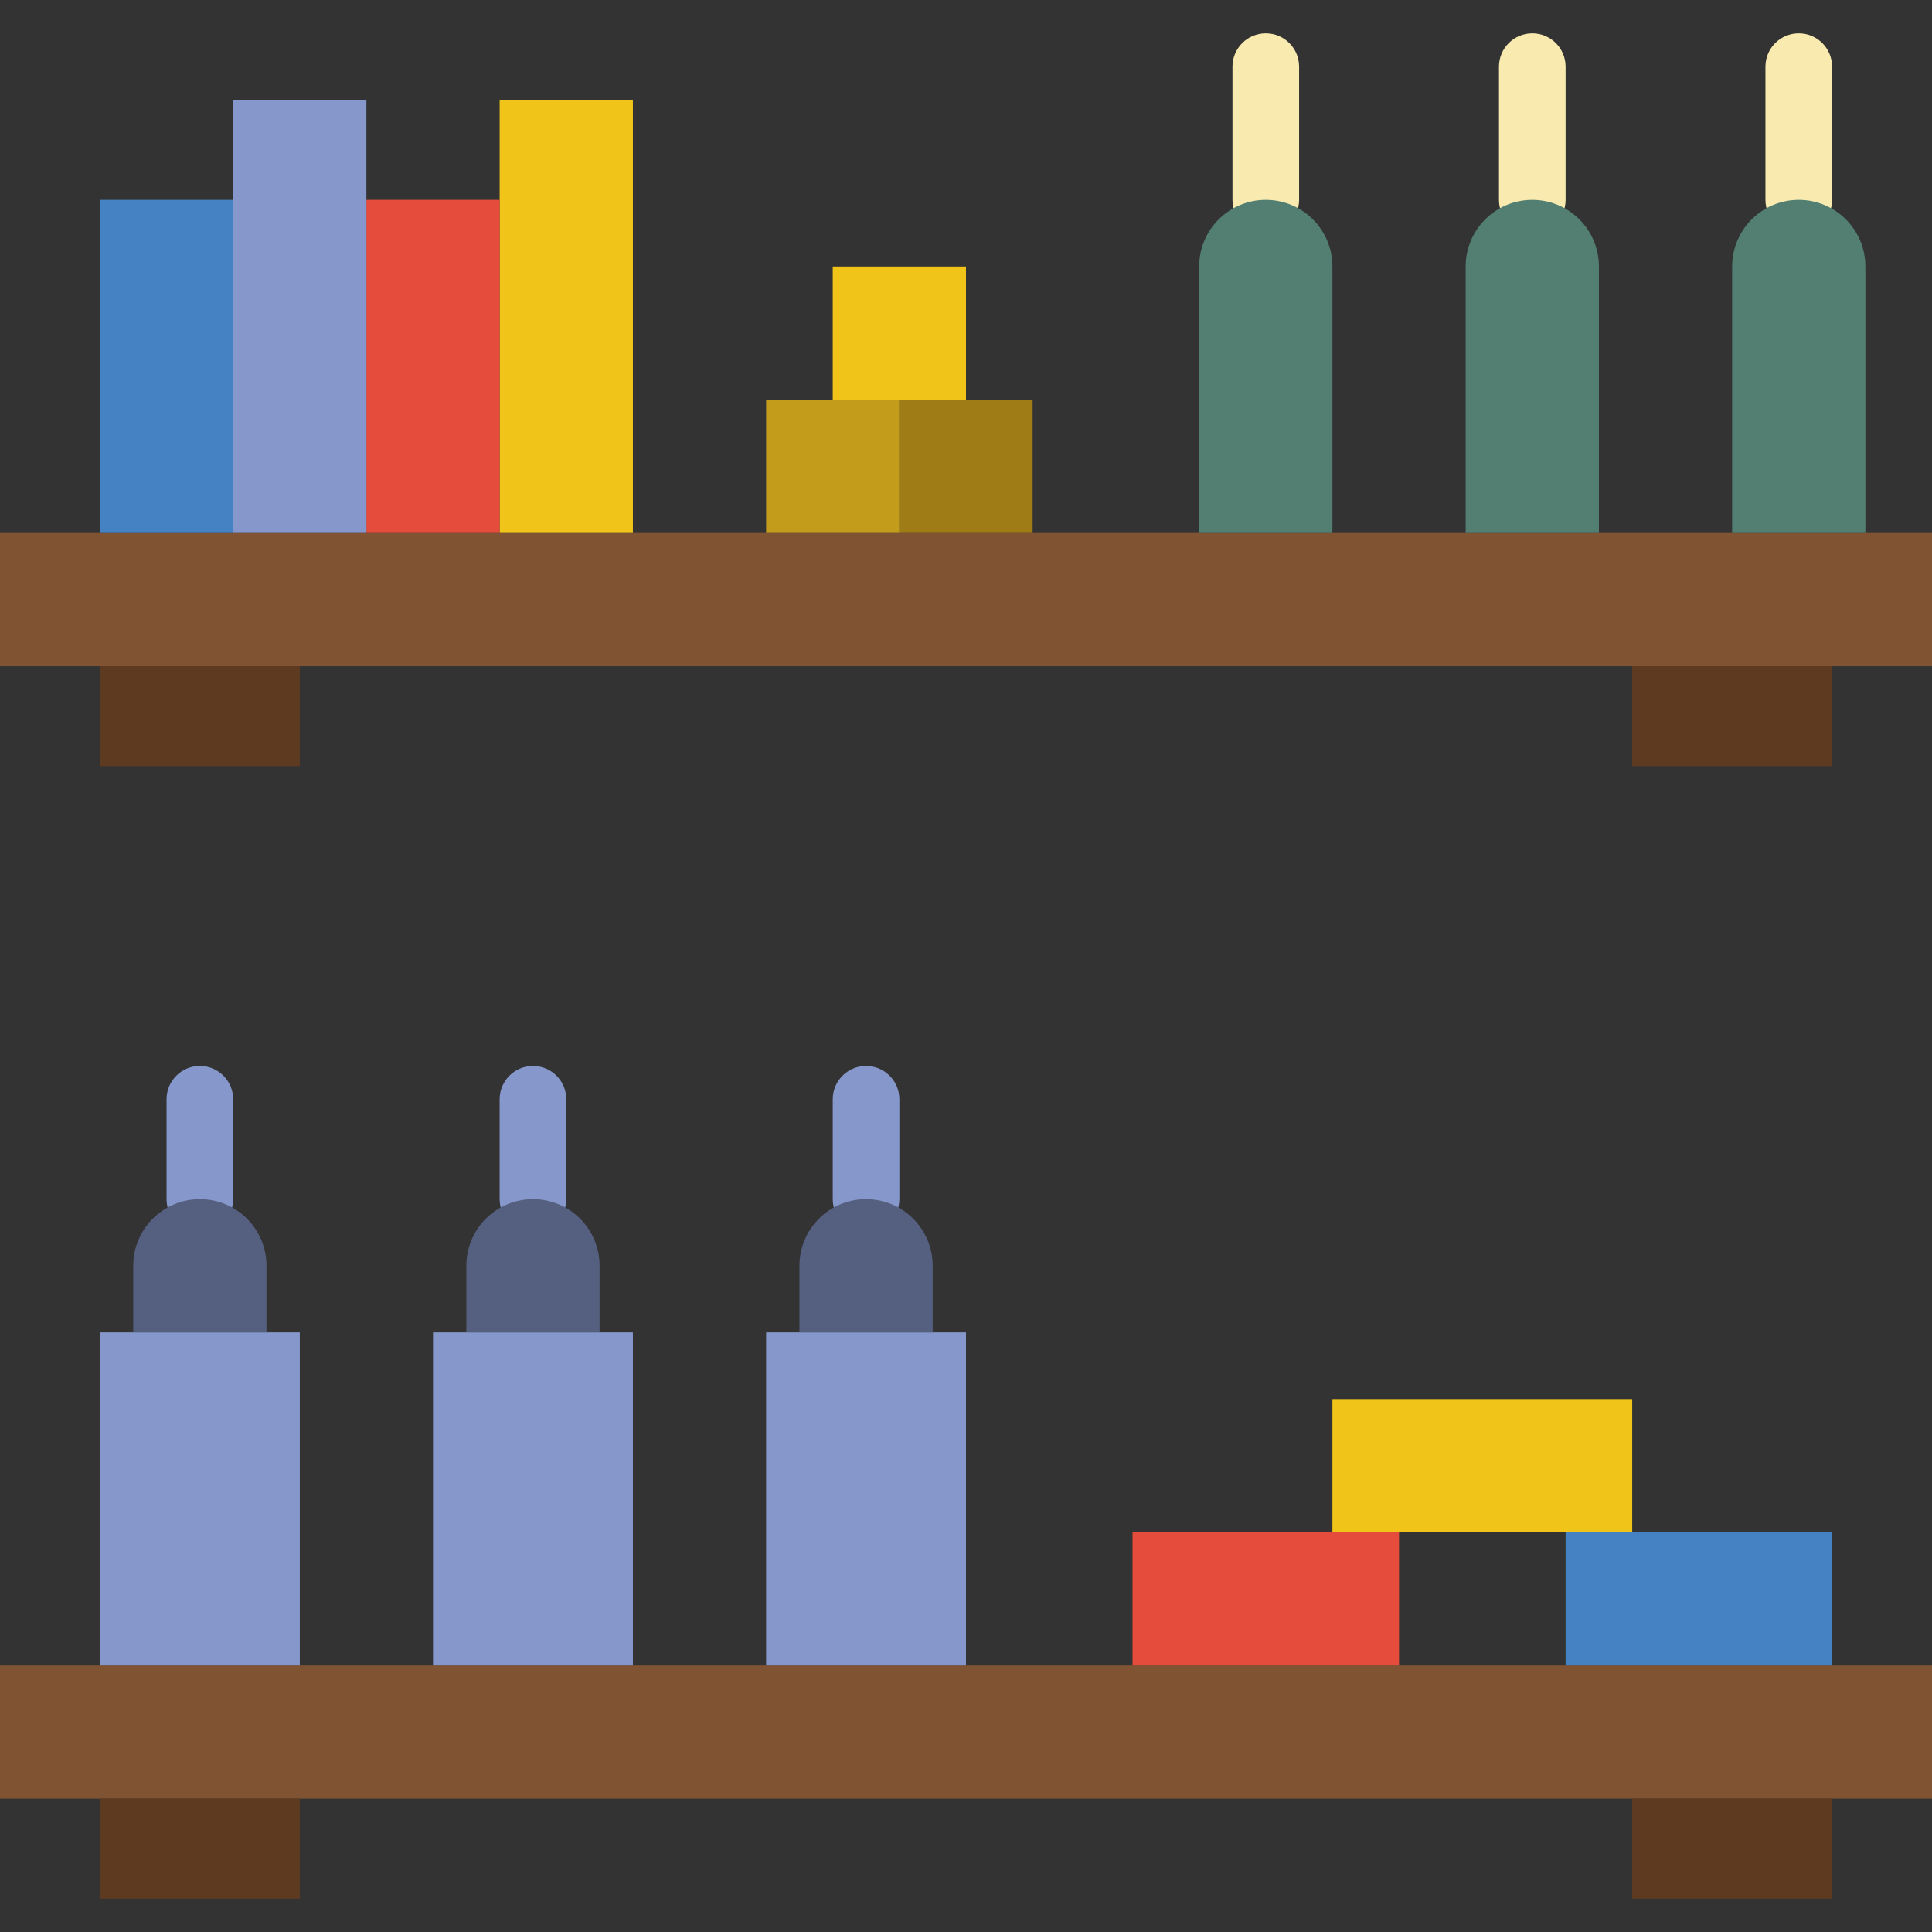 <?xml version="1.0" encoding="iso-8859-1"?>
<!-- Generator: Adobe Illustrator 19.0.0, SVG Export Plug-In . SVG Version: 6.00 Build 0)  -->
<svg version="1.1" id="Layer_1" xmlns="http://www.w3.org/2000/svg" xmlns:xlink="http://www.w3.org/1999/xlink" x="0px" y="0px"
	 viewBox="0 0 512 512" style="enable-background:new 0 0 512 512;" xml:space="preserve">
<rect x="0" y="0" width="512" height="512" fill="#333333" stroke="none"/>
<g>
	<g>
		<path style="fill:#8697CB;" d="M141.241,326.621c-4.882,0-8.828-3.955-8.828-8.828V291.31c0-4.873,3.946-8.828,8.828-8.828
			s8.828,3.955,8.828,8.828v26.483C150.069,322.666,146.123,326.621,141.241,326.621"/>
		<path style="fill:#8697CB;" d="M229.517,326.621c-4.882,0-8.828-3.955-8.828-8.828V291.31c0-4.873,3.946-8.828,8.828-8.828
			s8.828,3.955,8.828,8.828v26.483C238.345,322.666,234.399,326.621,229.517,326.621"/>
		<path style="fill:#8697CB;" d="M52.966,326.621c-4.882,0-8.828-3.955-8.828-8.828V291.31c0-4.873,3.946-8.828,8.828-8.828
			s8.828,3.955,8.828,8.828v26.483C61.793,322.666,57.847,326.621,52.966,326.621"/>
	</g>
	<g>
		<path style="fill:#F9EBB0;" d="M335.448,61.793c-4.882,0-8.828-3.955-8.828-8.828v-35.31c0-4.873,3.946-8.828,8.828-8.828
			c4.882,0,8.828,3.955,8.828,8.828v35.31C344.276,57.838,340.33,61.793,335.448,61.793"/>
		<path style="fill:#F9EBB0;" d="M406.069,61.793c-4.882,0-8.828-3.955-8.828-8.828v-35.31c0-4.873,3.946-8.828,8.828-8.828
			c4.882,0,8.828,3.955,8.828,8.828v35.31C414.897,57.838,410.951,61.793,406.069,61.793"/>
		<path style="fill:#F9EBB0;" d="M476.69,61.793c-4.882,0-8.828-3.955-8.828-8.828v-35.31c0-4.873,3.946-8.828,8.828-8.828
			c4.882,0,8.828,3.955,8.828,8.828v35.31C485.517,57.838,481.571,61.793,476.69,61.793"/>
	</g>
	<polygon style="fill:#805333;" points="0,476.69 512,476.69 512,441.379 0,441.379 	"/>
	<g>
		<polygon style="fill:#5E3A21;" points="26.483,503.172 79.448,503.172 79.448,476.69 26.483,476.69 		"/>
		<polygon style="fill:#5E3A21;" points="432.552,503.172 485.517,503.172 485.517,476.69 432.552,476.69 		"/>
	</g>
	<polygon style="fill:#4482C3;" points="414.897,441.379 485.517,441.379 485.517,406.069 414.897,406.069 	"/>
	<polygon style="fill:#E64C3C;" points="300.138,441.379 370.759,441.379 370.759,406.069 300.138,406.069 	"/>
	<polygon style="fill:#F0C419;" points="353.103,406.069 432.552,406.069 432.552,370.759 353.103,370.759 	"/>
	<polygon style="fill:#8697CB;" points="114.759,441.379 167.724,441.379 167.724,353.103 114.759,353.103 	"/>
	<path style="fill:#556080;" d="M158.897,353.103h-35.31v-17.655c0-9.754,7.901-17.655,17.655-17.655s17.655,7.901,17.655,17.655
		V353.103z"/>
	<polygon style="fill:#8697CB;" points="203.034,441.379 256,441.379 256,353.103 203.034,353.103 	"/>
	<path style="fill:#556080;" d="M247.172,353.103h-35.31v-17.655c0-9.754,7.901-17.655,17.655-17.655
		c9.754,0,17.655,7.901,17.655,17.655V353.103z"/>
	<polygon style="fill:#8697CB;" points="26.483,441.379 79.448,441.379 79.448,353.103 26.483,353.103 	"/>
	<path style="fill:#556080;" d="M70.621,353.103H35.31v-17.655c0-9.754,7.901-17.655,17.655-17.655s17.655,7.901,17.655,17.655
		V353.103z"/>
	<polygon style="fill:#805333;" points="0,176.552 512,176.552 512,141.241 0,141.241 	"/>
	<g>
		<polygon style="fill:#5E3A21;" points="26.483,203.034 79.448,203.034 79.448,176.552 26.483,176.552 		"/>
		<polygon style="fill:#5E3A21;" points="432.552,203.034 485.517,203.034 485.517,176.552 432.552,176.552 		"/>
	</g>
	<polygon style="fill:#F0C419;" points="132.414,141.241 167.724,141.241 167.724,26.483 132.414,26.483 	"/>
	<polygon style="fill:#E64C3C;" points="97.103,141.241 132.414,141.241 132.414,52.966 97.103,52.966 	"/>
	<polygon style="fill:#8697CB;" points="61.793,141.241 97.103,141.241 97.103,26.483 61.793,26.483 	"/>
	<path style="fill:#527F72;" d="M353.103,141.241h-35.31V70.621c0-9.754,7.901-17.655,17.655-17.655s17.655,7.901,17.655,17.655
		V141.241z"/>
	<polygon style="fill:#4482C3;" points="26.483,141.241 61.793,141.241 61.793,52.966 26.483,52.966 	"/>
	<g>
		<path style="fill:#527F72;" d="M423.724,141.241h-35.31V70.621c0-9.754,7.901-17.655,17.655-17.655s17.655,7.901,17.655,17.655
			V141.241z"/>
		<path style="fill:#527F72;" d="M494.345,141.241h-35.31V70.621c0-9.754,7.901-17.655,17.655-17.655
			c9.754,0,17.655,7.901,17.655,17.655V141.241z"/>
	</g>
	<polygon style="fill:#C49C1C;" points="203.034,141.241 238.345,141.241 238.345,105.931 203.034,105.931 	"/>
	<polygon style="fill:#A07C17;" points="238.345,141.241 273.655,141.241 273.655,105.931 238.345,105.931 	"/>
	<polygon style="fill:#F0C419;" points="220.69,105.931 256,105.931 256,70.621 220.69,70.621 	"/>
</g>
<g>
</g>
<g>
</g>
<g>
</g>
<g>
</g>
<g>
</g>
<g>
</g>
<g>
</g>
<g>
</g>
<g>
</g>
<g>
</g>
<g>
</g>
<g>
</g>
<g>
</g>
<g>
</g>
<g>
</g>
</svg>
